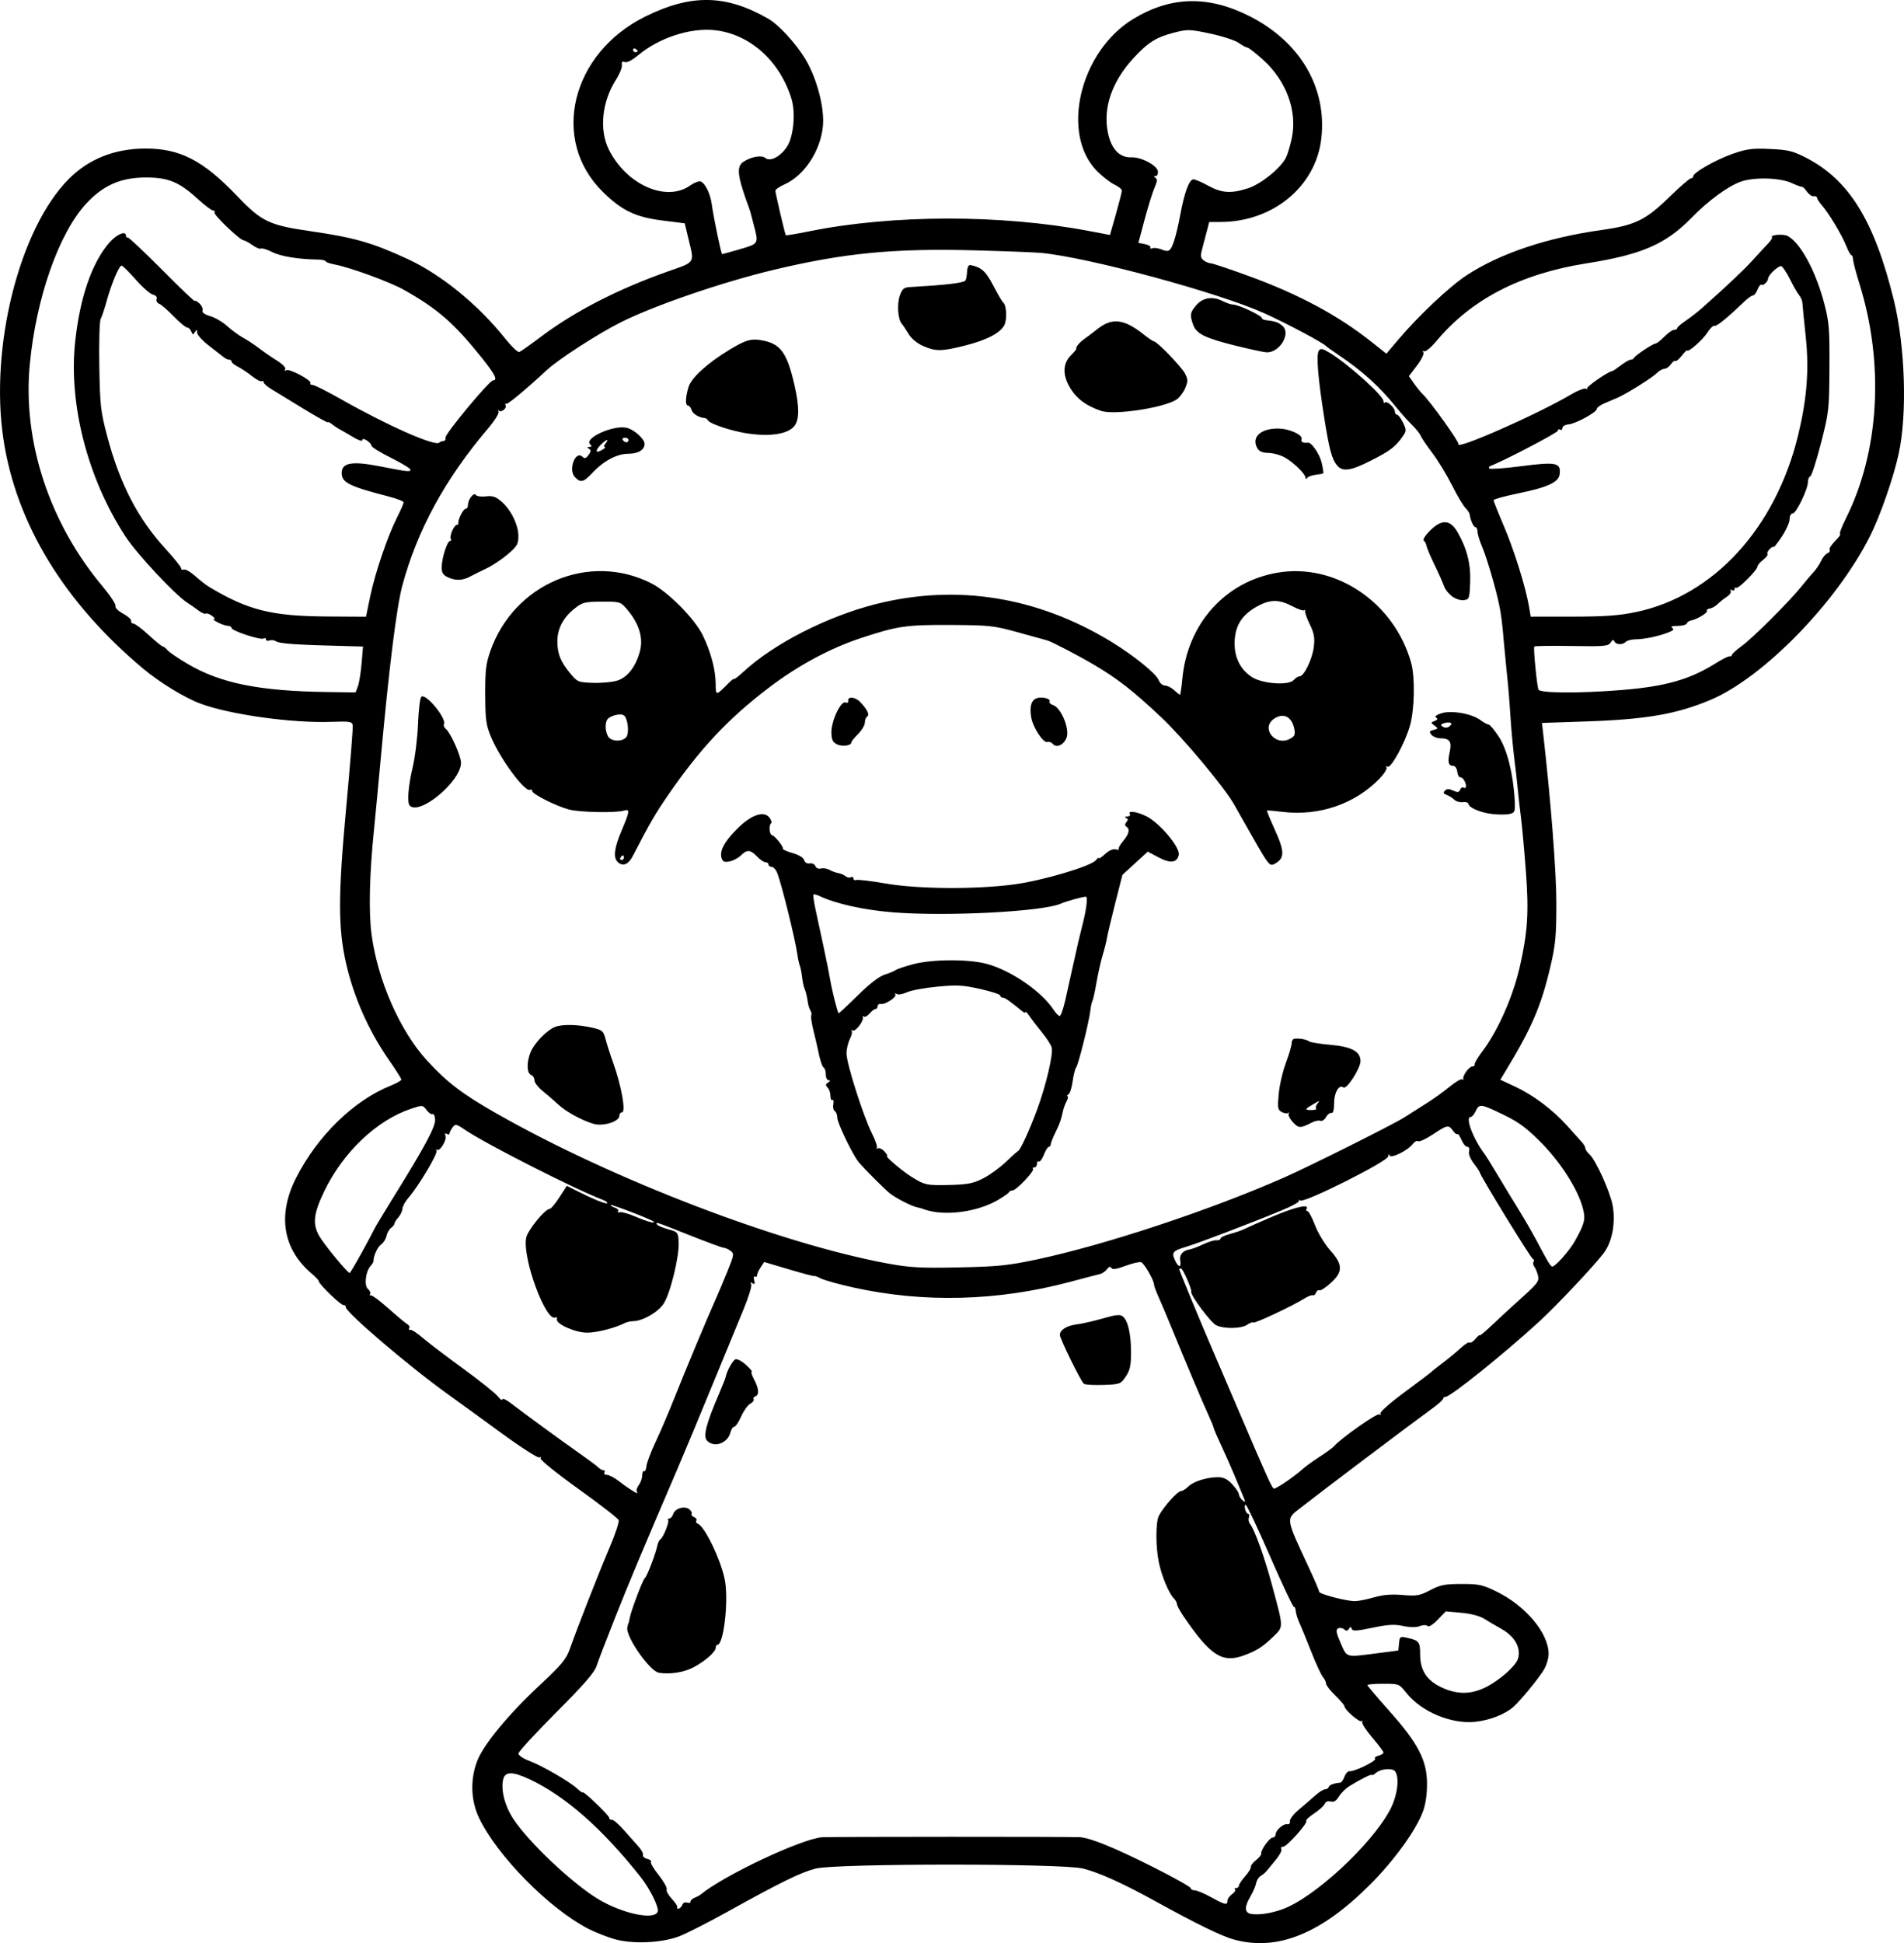 <?xml version="1.0" encoding="UTF-8" standalone="no"?>
<!-- Created with Inkscape (http://www.inkscape.org/) -->

<svg
   width="219.545mm"
   height="224.041mm"
   viewBox="0 0 219.545 224.041"
   version="1.1"
   id="svg5"
   xml:space="preserve"
   xmlns="http://www.w3.org/2000/svg"
   xmlns:svg="http://www.w3.org/2000/svg"><defs
     id="defs2" /><g
     id="layer1"
     transform="translate(33.523,-4.565)"><path
       style="fill:#000000;stroke-width:0.265"
       d="m 37.229,228.115 c -0.873,-0.264 -2.183,-0.787 -2.91,-1.162 -4.511,-2.321 -10.497,-8.391 -12.6,-12.776 -0.953,-1.988 -1.039,-4.405 -0.233,-6.539 0.716,-1.894 3.572,-5.366 7.203,-8.755 2.557,-2.387 3.076,-3.011 3.498,-4.206 0.915,-2.586 3.343,-8.784 4.562,-11.643 0.664,-1.558 1.143,-2.999 1.065,-3.203 -0.078,-0.204 -2.176,-1.829 -4.661,-3.612 -2.559,-1.835 -4.445,-3.362 -4.348,-3.519 0.098,-0.159 0.045,-0.199 -0.126,-0.093 -0.167,0.103 -2.17,-1.186 -4.563,-2.936 -2.346,-1.716 -4.999,-3.643 -5.895,-4.282 -4.484,-3.198 -12.04,-9.646 -11.882,-10.14 0.036,-0.114 -0.083,-0.21 -0.265,-0.214 -0.342,-0.007 -2.844,-2.43 -2.844,-2.754 0,-0.101 -0.351,-0.479 -0.78,-0.84 -3.355,-2.823 -4.012,-6.761 -1.842,-11.044 2.458,-4.851 6.63,-8.93 10.89,-10.646 0.691,-0.278 1.256,-0.599 1.257,-0.713 5.3e-4,-0.114 -0.64,-1.126 -1.422,-2.249 -2.342,-3.36 -4.068,-7.248 -4.957,-11.17 -0.922,-4.065 -0.918,-7.838 0.018,-17.936 0.463,-4.99 0.802,-9.276 0.754,-9.525 -0.076,-0.395 -0.391,-0.441 -2.49,-0.365 -4.499,0.164 -11.696,-0.839 -15.072,-2.102 -1.832,-0.685 -4.684,-2.427 -6.596,-4.027 -9.102,-7.621 -14.64,-16.707 -16.115,-26.44 -1.609,-10.615 1.827,-24.293 7.547,-30.036 2.297,-2.307 5.304,-3.496 8.84,-3.496 3.982,0 6.641,1.375 10.532,5.446 2.851,2.982 3.702,3.392 8.483,4.084 5.062,0.733 7.078,1.308 11.141,3.178 3.908,1.798 8.192,5.284 11.306,9.197 0.732,0.92 1.469,1.62 1.638,1.555 0.169,-0.065 1.283,-0.853 2.476,-1.752 3.893,-2.933 8.914,-5.515 14.677,-7.546 3.18,-1.121 3.034,-0.891 2.358,-3.7 l -0.443,-1.841 -2.575,-0.323 c -3.118,-0.392 -4.685,-1.147 -6.889,-3.322 -6.061,-5.981 -3.632,-15.96 4.914,-20.194 5.301,-2.627 9.325,-2.551 14.209,0.267 1.195,0.69 3.203,2.882 4.257,4.648 1.328,2.227 2.211,5.589 2.02,7.694 -0.261,2.877 -2.153,5.74 -4.469,6.762 -0.558,0.246 -1.014,0.567 -1.014,0.714 0,0.275 1.107,4.994 1.204,5.133 0.03,0.043 1.23,-0.16 2.666,-0.45 9.632,-1.946 22.13,-1.966 32.248,-0.05 l 2.464,0.467 0.685,-2.414 c 0.377,-1.328 0.685,-2.544 0.685,-2.704 0,-0.159 -0.392,-0.476 -0.871,-0.703 -0.479,-0.227 -1.373,-0.92 -1.985,-1.538 -4.253,-4.295 -1.994,-13.805 4.169,-17.549 4.309,-2.618 8.619,-2.729 13.358,-0.347 5.873,2.953 8.989,8.235 8.33,14.116 -0.621,5.538 -5.578,9.64 -11.649,9.64 h -1.277 l -0.292,1.124 c -0.16,0.618 -0.403,1.541 -0.538,2.051 -0.201,0.754 -0.164,0.987 0.2,1.257 0.246,0.182 0.607,0.331 0.802,0.331 0.196,0 2.133,0.647 4.306,1.438 5.833,2.124 10.356,4.548 14.258,7.644 l 1.691,1.342 1.331,-1.574 c 2.381,-2.816 5.967,-6.193 7.949,-7.486 3.841,-2.508 9.25,-4.32 15.515,-5.199 3.882,-0.545 5.103,-1.14 7.864,-3.833 1.196,-1.167 2.298,-2.122 2.447,-2.122 0.15,0 0.272,-0.107 0.272,-0.237 0,-0.432 2.609,-1.92 4.552,-2.595 1.637,-0.569 2.258,-0.65 4.303,-0.558 2.063,0.093 2.625,0.227 4.106,0.983 5.003,2.552 7.931,7.286 10.176,16.452 1.308,5.339 1.555,13.124 0.562,17.686 -0.609,2.798 -2.13,7.167 -3.319,9.531 -3.845,7.647 -12.306,16.32 -18.423,18.883 -3.895,1.632 -7.382,2.234 -14.314,2.47 l -5.082,0.173 0.124,1.083 c 0.904,7.903 1.538,16.049 1.536,19.736 -0.003,3.76 -0.098,4.77 -0.687,7.276 -1.073,4.568 -2.145,7.063 -5.19,12.076 l -0.585,0.963 1.734,0.811 c 2.117,0.991 4.343,2.675 6.04,4.571 0.701,0.783 1.445,1.612 1.654,1.842 0.209,0.23 0.379,0.539 0.379,0.687 0,0.147 0.221,0.467 0.49,0.711 0.708,0.641 2.368,4.309 2.65,5.856 0.368,2.021 -0.046,4.221 -1.043,5.54 -1.085,1.435 -5.459,6.072 -7.435,7.882 -4.09,3.746 -10.222,8.671 -10.796,8.671 -0.149,0 -0.27,0.096 -0.27,0.214 0,0.118 -0.506,0.58 -1.124,1.028 -2.506,1.815 -12.647,9.464 -15.238,11.494 -1.817,1.423 -1.874,1.012 0.993,7.19 0.595,1.282 1.082,2.428 1.082,2.548 0,0.259 3.122,1.075 4.115,1.075 0.384,0 1.366,-0.194 2.181,-0.431 1.053,-0.306 2.013,-0.386 3.315,-0.277 1.643,0.138 1.974,0.08 3.189,-0.558 1.16,-0.609 1.679,-0.712 3.604,-0.714 2.007,-0.003 2.44,0.09 4.021,0.863 3.392,1.657 6.025,4.803 6.029,7.202 8e-4,0.509 -0.252,1.343 -0.563,1.852 -0.641,1.052 -2.742,3.599 -3.535,4.286 -0.951,0.824 -2.666,1.495 -4.287,1.679 -2.8,0.317 -6.282,-1.13 -8.03,-3.337 -0.817,-1.032 -0.841,-1.041 -2.654,-1.041 -1.006,0 -1.83,0.069 -1.83,0.152 0,0.084 1.135,1.423 2.521,2.977 3.327,3.727 4.358,5.717 4.358,8.413 0,1.257 -0.174,2.405 -0.492,3.242 -0.824,2.169 -3.308,5.596 -6.041,8.338 -5.658,5.674 -10.664,7.721 -15.643,6.395 -1.466,-0.39 -4.243,-1.739 -9.159,-4.449 -3.764,-2.075 -6.385,-3.259 -8.32,-3.761 -2.329,-0.603 -28.538,-0.6 -30.857,0.004 -1.728,0.45 -4.014,1.571 -10.184,4.995 -2.256,1.251 -4.756,2.522 -5.556,2.823 -2.074,0.78 -5.484,0.91 -7.541,0.287 z m 5.081,-3.133 c 0.185,-0.482 -0.887,-2.648 -2.009,-4.06 -4.428,-5.573 -8.626,-9.261 -12.754,-11.206 -1.928,-0.908 -2.82,-0.918 -3.042,-0.033 -0.306,1.221 0.172,3.105 1.174,4.619 1.788,2.702 6.796,7.43 9.762,9.218 2.788,1.681 6.483,2.467 6.869,1.462 z m 72.046,-0.286 c 3.635,-1.315 10.214,-7.386 12.383,-11.426 0.847,-1.578 1.139,-3.646 0.627,-4.451 -0.276,-0.435 -1.641,-0.34 -2.229,0.156 -0.255,0.215 -0.463,0.323 -0.463,0.24 0,-0.162 -1.208,0.432 -2.557,1.259 -0.46,0.282 -1.026,0.833 -1.257,1.224 -0.299,0.506 -0.571,0.671 -0.946,0.574 -0.325,-0.085 -0.585,0.017 -0.681,0.267 -0.085,0.223 -0.634,0.721 -1.218,1.108 -0.585,0.387 -0.996,0.77 -0.915,0.851 0.227,0.228 -2.23,2.988 -2.66,2.988 -0.209,0 -0.305,0.123 -0.212,0.272 0.093,0.15 -0.202,0.715 -0.655,1.257 -0.453,0.541 -0.937,1.126 -1.075,1.3 -0.138,0.173 -0.434,0.418 -0.657,0.542 -0.223,0.125 -0.459,0.501 -0.523,0.837 -0.065,0.335 -0.36,1.021 -0.656,1.523 -0.712,1.207 -0.693,1.877 0.056,2.013 0.881,0.16 2.293,-0.047 3.638,-0.534 z m -69.215,-0.491 c 0.093,-0.242 0.332,-0.359 0.557,-0.273 0.217,0.083 0.395,0.032 0.395,-0.113 0,-0.146 0.208,-0.344 0.463,-0.441 0.255,-0.097 0.582,-0.275 0.728,-0.394 2.668,-2.19 11.525,-6.369 13.957,-6.586 0.773,-0.069 28.752,-0.074 29.772,-0.006 1.212,0.081 4.001,1.217 8.328,3.393 2.437,1.225 4.432,2.34 4.432,2.478 0,0.138 0.208,0.253 0.463,0.255 0.255,0.003 1.107,0.36 1.894,0.794 1.619,0.892 1.876,0.948 1.876,0.407 0,-0.21 0.237,-0.548 0.527,-0.751 0.29,-0.203 0.449,-0.448 0.353,-0.544 -0.096,-0.096 -0.036,-0.175 0.134,-0.175 0.17,0 0.309,-0.12 0.309,-0.267 0,-0.147 0.327,-0.638 0.728,-1.091 0.4,-0.453 0.695,-0.939 0.654,-1.078 -0.041,-0.14 0.225,-0.489 0.59,-0.776 0.365,-0.287 0.636,-0.628 0.603,-0.758 -0.097,-0.374 0.962,-1.849 1.328,-1.85 0.182,-5.3e-4 0.331,-0.161 0.331,-0.357 0,-0.484 0.907,-1.272 1.356,-1.177 0.208,0.044 0.335,-0.104 0.295,-0.346 -0.038,-0.233 0.418,-0.828 1.013,-1.323 0.595,-0.495 1.442,-1.227 1.883,-1.627 0.441,-0.4 0.957,-0.728 1.148,-0.728 0.191,0 0.389,-0.126 0.44,-0.279 0.08,-0.24 0.563,-0.417 1.347,-0.495 0.113,-0.011 0.32,-0.323 0.461,-0.694 0.141,-0.37 0.406,-0.65 0.589,-0.621 0.516,0.082 3.162,-1.213 2.937,-1.438 -0.11,-0.11 0.063,-0.268 0.384,-0.352 0.321,-0.084 0.584,-0.248 0.584,-0.365 0,-0.117 -0.588,-0.901 -1.306,-1.742 -0.718,-0.841 -1.235,-1.655 -1.148,-1.807 0.087,-0.153 0.057,-0.186 -0.066,-0.074 -0.225,0.204 -1.978,-1.312 -1.978,-1.71 0,-0.117 -0.476,-0.675 -1.058,-1.24 -0.582,-0.565 -1.058,-1.18 -1.058,-1.368 0,-0.187 -0.164,-0.529 -0.365,-0.759 -0.201,-0.23 -0.81,-1.549 -1.353,-2.931 -0.543,-1.382 -1.159,-2.885 -1.368,-3.339 -0.21,-0.454 -0.4,-1.071 -0.422,-1.371 -0.023,-0.3 -0.114,-0.5 -0.204,-0.445 -0.089,0.055 -1.329,-2.572 -2.755,-5.839 -1.426,-3.267 -2.686,-5.94 -2.8,-5.94 -0.114,0 -0.145,0.238 -0.069,0.529 0.076,0.291 0.24,0.529 0.364,0.529 0.124,0 0.156,0.18 0.072,0.4 -0.085,0.22 -0.033,0.548 0.114,0.728 0.529,0.646 1.669,3.809 2.547,7.065 1.366,5.066 1.363,4.783 0.074,6.023 -1.183,1.138 -1.878,1.575 -3.359,2.11 -2.475,0.894 -3.843,-0.006 -6.945,-4.569 -0.4,-0.589 -0.728,-1.204 -0.728,-1.368 0,-0.164 -0.166,-0.464 -0.369,-0.667 -0.559,-0.559 -1.387,-2.543 -1.717,-4.114 -0.381,-1.813 -0.378,-4.694 0.006,-5.412 0.586,-1.095 2.168,-2.844 2.573,-2.844 0.166,0 0.532,-0.23 0.814,-0.512 0.588,-0.588 2.127,-1.072 3.417,-1.074 0.651,-0.001 1.09,0.216 1.654,0.82 0.422,0.452 0.768,0.973 0.768,1.158 0,0.185 0.19,0.494 0.423,0.688 0.374,0.31 0.371,0.23 -0.028,-0.695 -0.248,-0.575 -0.694,-1.642 -0.991,-2.369 -0.297,-0.728 -0.939,-2.177 -1.427,-3.22 -0.488,-1.044 -0.887,-1.974 -0.887,-2.067 0,-0.093 -0.311,-0.847 -0.69,-1.674 -0.671,-1.463 -2.387,-5.532 -4.261,-10.103 -0.507,-1.237 -1.148,-2.748 -1.425,-3.359 -0.277,-0.61 -0.503,-1.232 -0.503,-1.381 0,-0.484 -1.126,-2.446 -1.482,-2.583 -0.19,-0.073 -1.001,0.113 -1.802,0.412 -1.031,0.386 -1.51,0.458 -1.64,0.248 -0.125,-0.203 -0.287,-0.155 -0.51,0.149 -0.18,0.245 -0.548,0.496 -0.82,0.557 -0.271,0.061 -1.803,0.461 -3.404,0.889 -8.329,2.228 -16.882,2.453 -25.003,0.657 -1.673,-0.37 -3.37,-0.842 -3.77,-1.048 -0.4,-0.207 -0.728,-0.33 -0.728,-0.273 0,0.057 -1.304,-0.285 -2.899,-0.759 l -2.899,-0.861 -0.409,0.624 c -0.225,0.343 -0.409,0.754 -0.409,0.913 0,0.159 -0.108,0.223 -0.24,0.141 -0.132,-0.082 -0.173,0.109 -0.091,0.423 0.111,0.425 0.061,0.516 -0.198,0.356 -0.235,-0.145 -0.284,-0.112 -0.15,0.104 0.108,0.175 -0.286,1.473 -0.875,2.885 -0.59,1.412 -2.193,5.305 -3.562,8.652 -1.37,3.347 -3.205,7.752 -4.078,9.79 -4.205,9.808 -5.56,13.041 -7.209,17.198 -0.981,2.474 -1.93,4.951 -2.108,5.505 -0.238,0.741 -1.468,2.153 -4.664,5.357 -2.387,2.393 -4.34,4.519 -4.34,4.726 0,0.207 0.566,0.588 1.257,0.847 1.49,0.559 4.625,2.375 5.519,3.198 0.348,0.32 0.633,0.517 0.633,0.436 0,-0.278 3.043,2.635 3.055,2.924 0.007,0.159 0.144,0.264 0.305,0.232 0.161,-0.032 0.788,0.504 1.392,1.191 0.605,0.686 1.37,1.547 1.7,1.913 0.33,0.366 0.557,0.797 0.503,0.959 -0.054,0.162 0.17,0.364 0.497,0.449 0.327,0.086 0.514,0.236 0.415,0.335 -0.099,0.099 0.298,0.78 0.882,1.513 0.584,0.733 1.005,1.481 0.935,1.662 -0.069,0.181 0.191,0.665 0.579,1.077 0.388,0.412 0.678,0.838 0.645,0.947 -0.119,0.397 0.418,0.186 0.576,-0.226 z m -2.683,-26.769 c -1.05,-0.168 -3.843,-4.165 -3.648,-5.218 0.054,-0.291 0.117,-0.529 0.141,-0.529 0.023,0 0.081,-0.238 0.128,-0.529 0.128,-0.793 1.518,-4.478 1.748,-4.634 0.231,-0.157 1.265,-2.841 1.435,-3.726 0.063,-0.328 0.223,-0.665 0.356,-0.749 0.344,-0.216 1.079,-2.063 0.895,-2.247 -0.085,-0.085 -0.023,-0.154 0.137,-0.154 0.16,0 0.366,-0.238 0.459,-0.529 0.207,-0.651 1.322,-0.97 1.853,-0.529 0.215,0.178 0.333,0.417 0.263,0.531 -0.07,0.114 0.058,0.278 0.284,0.365 0.227,0.087 0.344,0.268 0.261,0.402 -0.083,0.134 -0.016,0.289 0.148,0.343 0.842,0.281 2.86,4.57 3.182,6.76 0.369,2.515 -0.21,7.208 -0.889,7.208 -0.114,0 -0.207,0.159 -0.207,0.353 0,0.479 -1.307,1.61 -2.657,2.298 -1.067,0.544 -2.648,0.781 -3.889,0.582 z m 5.562,-26.745 c -0.5,-0.5 -0.128,-1.97 1.383,-5.461 0.383,-0.886 0.732,-1.783 0.772,-1.984 0.124,-0.633 0.802,-1.842 1.097,-1.955 0.202,-0.078 0.754,0.212 1.225,0.642 0.472,0.431 0.769,0.783 0.66,0.783 -0.109,0 0.005,0.387 0.254,0.86 0.57,1.085 0.636,1.796 0.182,1.971 -0.194,0.074 -0.291,0.236 -0.215,0.359 0.076,0.123 -0.098,0.35 -0.388,0.505 -0.289,0.155 -0.762,0.816 -1.051,1.468 -0.289,0.653 -0.649,1.187 -0.8,1.187 -0.151,0 -0.348,0.293 -0.438,0.651 -0.313,1.247 -1.851,1.806 -2.682,0.974 z m 43.436,-6.579 c -0.334,-0.246 -2.765,-5.195 -2.765,-5.627 0,-0.58 0.774,-1.072 1.905,-1.214 0.626,-0.078 1.998,-0.39 3.05,-0.692 1.546,-0.445 1.989,-0.487 2.311,-0.22 0.588,0.488 0.933,2.015 0.935,4.136 10e-4,1.521 -0.114,2.05 -0.604,2.778 -0.588,0.873 -0.662,0.901 -2.58,0.972 -1.086,0.04 -2.099,-0.02 -2.252,-0.132 z m 46.396,34.961 c 0.756,-0.377 1.911,-1.206 2.565,-1.842 0.951,-0.924 1.19,-1.338 1.19,-2.057 0,-1.084 -0.752,-2.113 -2.076,-2.841 -0.532,-0.293 -1.367,-0.784 -1.857,-1.093 -0.564,-0.356 -1.547,-0.621 -2.688,-0.725 l -1.799,-0.165 -0.932,0.966 c -0.557,0.578 -1.028,0.869 -1.171,0.726 -0.143,-0.143 -0.506,-0.139 -0.901,0.012 -0.425,0.162 -1.113,0.155 -1.924,-0.018 -0.997,-0.213 -1.741,-0.169 -3.532,0.207 -1.828,0.384 -2.291,0.409 -2.384,0.13 -0.094,-0.283 -0.154,-0.284 -0.328,-0.002 -0.16,0.258 -0.302,0.269 -0.572,0.045 -0.198,-0.164 -0.511,-0.205 -0.697,-0.09 -0.261,0.161 -0.188,0.544 0.325,1.705 0.75,1.696 0.501,1.63 4.263,1.143 l 2.381,-0.308 0.081,-0.829 c 0.077,-0.793 0.119,-0.82 0.961,-0.63 1.349,0.304 1.472,0.463 1.472,1.906 0,1.845 0.76,3.01 2.488,3.814 1.797,0.837 3.381,0.821 5.133,-0.052 z M 39.899,176.514 c -0.077,-0.124 0.032,-0.452 0.241,-0.728 0.209,-0.276 0.384,-0.777 0.388,-1.113 0.005,-0.336 0.102,-0.553 0.217,-0.482 0.115,0.071 0.234,-0.182 0.266,-0.563 0.032,-0.38 0.511,-1.652 1.065,-2.825 0.554,-1.174 1.527,-3.443 2.161,-5.044 1.204,-3.039 3.926,-9.554 4.753,-11.377 0.264,-0.582 0.864,-2.003 1.333,-3.158 0.809,-1.992 0.828,-2.118 0.377,-2.447 -0.262,-0.191 -0.611,-0.348 -0.776,-0.348 -0.165,0 -1.944,-0.655 -3.952,-1.455 -3.916,-1.56 -3.952,-1.572 -3.739,-1.227 0.078,0.126 0.658,0.373 1.29,0.55 1.116,0.312 1.151,0.355 1.209,1.476 0.085,1.633 -0.95,5.891 -1.722,7.087 -0.648,1.005 -2.45,2.035 -3.558,2.035 -0.281,0 -0.718,0.105 -0.97,0.233 -1.112,0.563 -3.202,1.093 -4.306,1.092 -1.356,-0.002 -3.604,-0.997 -3.489,-1.545 0.04,-0.191 -0.021,-0.29 -0.135,-0.219 -1.089,0.673 -3.854,-6.769 -3.405,-9.163 0.166,-0.886 2.186,-3.361 2.743,-3.361 0.131,0 0.623,-0.594 1.093,-1.32 l 0.855,-1.32 0.975,0.493 c 2.034,1.029 3.546,1.648 3.684,1.51 0.079,-0.079 -0.177,-0.265 -0.568,-0.414 -3.115,-1.184 -13.371,-6.391 -15.746,-7.994 -1.112,-0.751 -1.201,-0.769 -1.526,-0.324 -0.19,0.26 -0.346,0.576 -0.346,0.703 0,0.126 -0.139,0.144 -0.31,0.038 -0.202,-0.125 -0.256,-0.052 -0.155,0.211 0.187,0.487 -0.675,1.888 -0.987,1.605 -0.122,-0.11 -0.141,-0.062 -0.044,0.108 0.181,0.317 -2.094,4.133 -3.25,5.451 -0.355,0.404 -0.662,0.969 -0.683,1.254 -0.021,0.285 -0.237,0.738 -0.48,1.006 -0.243,0.268 -0.441,0.584 -0.441,0.702 0,0.118 -0.18,0.347 -0.4,0.508 -0.22,0.162 -0.454,0.578 -0.521,0.924 -0.067,0.347 -0.349,0.791 -0.628,0.986 -0.414,0.29 -0.886,1.346 -0.873,1.955 0.002,0.073 -0.152,0.311 -0.342,0.529 -0.574,0.661 -0.747,2.257 -0.287,2.639 0.219,0.182 0.332,0.44 0.25,0.572 -0.082,0.133 -0.039,0.208 0.096,0.168 0.135,-0.04 1.046,0.642 2.025,1.515 0.979,0.873 1.952,1.684 2.162,1.802 0.21,0.118 0.311,0.329 0.224,0.47 -0.087,0.14 -0.033,0.222 0.12,0.182 0.153,-0.04 0.787,0.368 1.409,0.907 0.622,0.539 2.708,2.127 4.636,3.529 1.928,1.402 3.743,2.853 4.035,3.223 0.291,0.37 0.53,0.533 0.53,0.361 0,-0.172 0.446,0.03 0.992,0.448 1.597,1.226 5.867,4.343 7.871,5.748 1.019,0.714 2.009,1.452 2.202,1.64 0.192,0.188 0.467,0.342 0.611,0.342 0.144,0 0.188,0.119 0.098,0.265 -0.09,0.146 0.041,0.265 0.29,0.265 0.25,0 0.874,0.327 1.388,0.728 0.859,0.669 1.91,1.357 2.108,1.38 0.045,0.005 0.019,-0.092 -0.058,-0.216 z m 74.938,-1.152 c 0.681,-0.467 1.476,-1.077 1.767,-1.355 0.291,-0.279 1.184,-0.93 1.984,-1.447 0.8,-0.517 1.574,-1.083 1.72,-1.257 0.719,-0.859 4.936,-3.829 5.203,-3.664 0.176,0.109 0.231,0.071 0.131,-0.091 -0.097,-0.156 1.134,-1.243 2.803,-2.476 1.636,-1.209 3.035,-2.266 3.108,-2.349 0.073,-0.084 0.668,-0.557 1.323,-1.051 0.655,-0.495 1.576,-1.257 2.047,-1.695 0.471,-0.438 0.932,-0.72 1.025,-0.627 0.093,0.093 0.388,-0.094 0.657,-0.415 0.268,-0.321 0.491,-0.508 0.496,-0.414 0.005,0.093 0.651,-0.442 1.436,-1.191 0.785,-0.748 2.332,-2.174 3.439,-3.168 1.786,-1.605 1.993,-1.887 1.844,-2.514 -0.093,-0.388 -0.281,-0.849 -0.419,-1.025 -0.138,-0.176 -0.18,-0.433 -0.094,-0.573 0.086,-0.139 0.045,-0.294 -0.092,-0.342 -0.235,-0.084 -6.104,-9.654 -6.104,-9.953 0,-0.077 -0.31,-0.546 -0.688,-1.042 -0.412,-0.541 -0.634,-1.107 -0.554,-1.414 0.081,-0.31 -8e-5,-0.512 -0.206,-0.512 -0.187,0 -0.49,-0.361 -0.672,-0.802 -0.183,-0.441 -0.395,-0.74 -0.471,-0.663 -0.076,0.076 -0.305,-0.098 -0.509,-0.388 -0.496,-0.707 -0.648,-0.679 -2.311,0.425 -0.789,0.524 -1.553,0.879 -1.698,0.789 -0.145,-0.09 -0.42,0.048 -0.612,0.305 -0.565,0.758 -2.526,1.729 -2.686,1.331 -0.085,-0.212 -0.142,-0.171 -0.156,0.11 -0.026,0.562 -9.624,5.383 -10.133,5.09 -0.187,-0.108 -0.253,-0.1 -0.146,0.018 0.106,0.117 -0.787,0.618 -1.984,1.112 -3.691,1.524 -9.633,3.79 -11.021,4.202 -1.561,0.463 -1.715,0.647 -1.304,1.549 0.39,0.855 0.757,0.887 0.605,0.052 -0.123,-0.679 0.285,-1.161 1.096,-1.297 0.28,-0.047 0.976,-0.311 1.548,-0.587 0.572,-0.276 1.256,-0.486 1.521,-0.466 0.265,0.02 0.482,-0.071 0.482,-0.201 0,-0.131 0.506,-0.373 1.124,-0.537 0.618,-0.165 1.339,-0.413 1.602,-0.551 0.263,-0.138 1.72,-0.782 3.239,-1.43 2.604,-1.112 4.325,-1.51 3.957,-0.915 -0.09,0.146 -0.047,0.265 0.095,0.265 0.142,0 0.536,0.73 0.876,1.623 0.342,0.9 1.118,2.184 1.741,2.883 1.494,1.675 1.506,2.495 0.055,3.806 -0.588,0.531 -1.171,0.903 -1.295,0.826 -0.124,-0.077 -0.297,0.046 -0.384,0.272 -0.087,0.227 -0.248,0.361 -0.358,0.298 -0.11,-0.063 -0.557,0.11 -0.994,0.384 -1.359,0.852 -5.739,2.909 -5.884,2.764 -0.076,-0.076 -0.387,0.036 -0.692,0.249 -0.672,0.471 -2.71,0.501 -3.592,0.053 -0.627,-0.319 -2.977,-3.471 -2.865,-3.844 0.089,-0.296 -0.968,-2.698 -1.188,-2.7 -0.109,-5.3e-4 -0.198,0.041 -0.198,0.092 0,0.141 2.426,6.006 3.901,9.432 0.721,1.673 2.048,4.769 2.95,6.879 3.364,7.871 3.87,8.984 4.082,8.99 0.119,0.003 0.774,-0.376 1.455,-0.843 z M 8.17,149.025 c 0.703,-1.273 1.354,-2.494 1.447,-2.712 0.093,-0.218 1.094,-1.885 2.224,-3.704 3.625,-5.833 4.865,-8.149 4.806,-8.973 -0.03,-0.421 -0.161,-0.7 -0.29,-0.621 -0.129,0.08 -0.439,-0.126 -0.688,-0.457 -0.449,-0.596 -0.466,-0.597 -1.782,-0.16 -3.963,1.316 -7.843,5.002 -10.021,9.519 -1.233,2.557 -1.371,3.751 -0.592,5.134 0.545,0.969 3.272,4.288 3.523,4.288 0.052,0 0.67,-1.042 1.373,-2.315 z m 77.802,0.766 c 7.863,-1.666 19.942,-5.662 28.515,-9.434 2.921,-1.285 12.686,-6.167 13.891,-6.944 0.655,-0.422 1.825,-1.164 2.6,-1.647 0.775,-0.484 1.957,-1.331 2.626,-1.884 0.669,-0.553 1.317,-0.942 1.441,-0.866 0.124,0.077 0.197,0.041 0.163,-0.079 -0.102,-0.353 0.677,-1.409 1.039,-1.409 0.183,0 0.303,-0.107 0.267,-0.238 -0.036,-0.131 0.369,-0.816 0.902,-1.521 1.79,-2.373 3.514,-6.274 4.307,-9.75 0.902,-3.949 1.052,-6.271 0.706,-10.898 -0.183,-2.446 -0.441,-5.281 -0.573,-6.3 -0.132,-1.019 -0.3,-2.507 -0.373,-3.307 -0.073,-0.8 -0.248,-2.348 -0.388,-3.44 -0.14,-1.091 -0.331,-3.115 -0.424,-4.498 -0.198,-2.93 -0.243,-3.471 -0.498,-5.953 -0.105,-1.019 -0.236,-2.388 -0.292,-3.043 -0.271,-3.182 -0.426,-4.095 -1.155,-6.772 -0.432,-1.587 -1.031,-3.461 -1.333,-4.164 -0.302,-0.703 -0.548,-1.507 -0.548,-1.786 0,-0.279 -0.105,-0.507 -0.234,-0.507 -0.219,0 -0.596,-0.833 -0.668,-1.478 -0.018,-0.158 -0.245,-0.5 -0.504,-0.76 -0.26,-0.26 -0.958,-1.44 -1.551,-2.623 -0.594,-1.183 -1.608,-2.848 -2.255,-3.7 -0.647,-0.852 -1.25,-1.745 -1.342,-1.984 -0.091,-0.239 -0.533,-0.792 -0.98,-1.229 -0.448,-0.437 -1.228,-1.305 -1.733,-1.931 -2.036,-2.519 -3.946,-4.259 -6.74,-6.14 -0.728,-0.49 -1.382,-0.958 -1.455,-1.04 -0.336,-0.38 -4.515,-2.602 -7.084,-3.766 -5.291,-2.398 -20.376,-6.478 -25.79,-6.977 -0.764,-0.07 -4.187,-0.202 -7.606,-0.293 -9.412,-0.25 -15.149,0.31 -23.336,2.276 -5.898,1.417 -13.702,4.101 -17.542,6.034 -2.63,1.324 -7.15,4.245 -8.487,5.485 -2.373,2.201 -4.474,3.954 -4.669,3.896 -0.135,-0.04 -0.178,0.036 -0.096,0.168 0.197,0.319 -0.493,0.882 -0.772,0.63 -0.119,-0.108 -0.137,-0.058 -0.04,0.112 0.098,0.171 -0.456,1.052 -1.248,1.984 -4.918,5.79 -8.129,11.685 -9.846,18.075 -0.657,2.446 -1.521,9.364 -2.484,19.899 -0.295,3.229 -0.651,6.979 -0.79,8.334 -0.507,4.935 -0.613,9.296 -0.287,11.856 0.678,5.327 3.279,11.265 6.437,14.693 2.299,2.495 4.019,3.809 7.862,6.004 13.4,7.655 32.885,15.125 45.376,17.396 2.448,0.445 3.729,0.512 8.07,0.421 4.467,-0.093 5.664,-0.215 8.923,-0.905 z m -11.834,-5.511 c -0.364,-0.06 -0.84,-0.181 -1.058,-0.268 -0.218,-0.087 -0.61,-0.201 -0.87,-0.252 -0.628,-0.123 -2.442,-1.056 -3.155,-1.623 -0.587,-0.467 -2.991,-2.885 -3.585,-3.605 -0.672,-0.816 -2.444,-4.499 -2.444,-5.081 0,-0.33 -0.13,-0.68 -0.289,-0.778 -0.159,-0.098 -0.236,-0.459 -0.171,-0.801 0.065,-0.342 0.017,-0.559 -0.107,-0.483 -0.124,0.077 -0.226,-0.141 -0.226,-0.484 0,-0.343 -0.148,-0.772 -0.329,-0.953 -0.262,-0.262 -0.248,-0.379 0.066,-0.578 0.263,-0.167 0.285,-0.251 0.064,-0.254 -0.182,-0.002 -0.331,-0.295 -0.331,-0.65 0,-0.355 -0.104,-0.71 -0.23,-0.788 -0.202,-0.125 -0.479,-0.997 -0.721,-2.27 -0.042,-0.218 -0.252,-1.108 -0.467,-1.977 -0.216,-0.869 -0.335,-1.673 -0.265,-1.786 0.07,-0.113 0.034,-0.354 -0.08,-0.536 -0.114,-0.182 -0.244,-0.569 -0.29,-0.86 -0.141,-0.889 -0.241,-1.305 -0.415,-1.72 -0.091,-0.218 -0.214,-0.814 -0.273,-1.323 -0.059,-0.509 -0.178,-1.105 -0.265,-1.323 -0.087,-0.218 -0.215,-0.814 -0.285,-1.323 -0.231,-1.678 -1.816,-8.086 -2.306,-9.327 -0.158,-0.4 -0.452,-0.728 -0.652,-0.728 -0.201,0 -0.365,-0.119 -0.365,-0.265 0,-0.146 -0.158,-0.265 -0.351,-0.265 -0.193,0 -0.63,-0.298 -0.972,-0.661 -0.753,-0.802 -1.156,-0.829 -1.86,-0.124 -0.296,0.296 -0.879,0.606 -1.296,0.689 -0.6,0.12 -0.793,0.043 -0.925,-0.37 -0.264,-0.832 0.28,-1.863 1.779,-3.374 1.627,-1.64 3.116,-2.151 3.749,-1.286 0.198,0.271 0.278,0.554 0.176,0.627 -0.282,0.204 -0.203,1.318 0.098,1.373 0.321,0.059 1.345,1.327 1.267,1.569 -0.031,0.095 0.472,0.32 1.117,0.5 0.702,0.197 1.234,0.521 1.325,0.808 0.093,0.293 0.345,0.442 0.648,0.384 0.273,-0.052 0.566,0.088 0.652,0.312 0.092,0.24 0.357,0.355 0.645,0.28 0.269,-0.07 0.714,8e-4 0.989,0.158 0.275,0.157 0.729,0.323 1.009,0.368 0.28,0.045 0.661,0.209 0.848,0.364 0.187,0.155 0.464,0.205 0.616,0.111 0.152,-0.094 0.276,-0.032 0.276,0.138 0,0.17 0.149,0.252 0.331,0.183 0.182,-0.069 1.7,0.111 3.373,0.401 3.759,0.65 10.361,0.698 14.817,0.108 3.292,-0.436 8.908,-2.101 9.45,-2.801 0.177,-0.229 0.326,-0.332 0.331,-0.23 0.005,0.102 0.331,-0.113 0.726,-0.479 0.436,-0.404 0.913,-0.614 1.217,-0.534 0.275,0.072 0.431,0.063 0.348,-0.021 -0.083,-0.083 0.143,-0.501 0.503,-0.928 0.699,-0.83 0.826,-1.393 0.377,-1.671 -0.192,-0.119 -0.189,-0.278 0.011,-0.519 0.212,-0.255 0.198,-0.384 -0.053,-0.485 -0.211,-0.085 -0.159,-0.145 0.137,-0.158 0.263,-0.011 0.405,-0.14 0.315,-0.285 -0.267,-0.432 0.75,-0.302 1.869,0.239 1.527,0.738 3.938,3.593 3.767,4.46 -0.181,0.916 -0.959,1.021 -2.297,0.31 l -1.279,-0.679 -1.461,1.34 -1.461,1.34 -0.841,3.307 c -0.462,1.819 -0.885,3.605 -0.94,3.969 -0.054,0.364 -0.278,1.257 -0.498,1.984 -0.219,0.728 -0.541,2.156 -0.714,3.175 -0.174,1.019 -0.382,1.966 -0.462,2.105 -0.081,0.139 -0.186,0.615 -0.234,1.058 -0.137,1.263 -1.389,6.291 -1.645,6.607 -0.127,0.156 -0.31,0.877 -0.406,1.601 -0.097,0.724 -0.317,1.407 -0.491,1.517 -0.173,0.11 -0.222,0.202 -0.107,0.204 0.114,0.002 0.076,0.25 -0.085,0.55 -0.161,0.3 -0.344,0.777 -0.406,1.058 -0.268,1.206 -0.369,1.495 -0.889,2.55 -0.301,0.611 -0.548,1.237 -0.548,1.389 0,0.153 -0.097,0.277 -0.215,0.277 -0.118,0 -0.377,0.411 -0.574,0.914 -0.197,0.503 -0.458,0.853 -0.579,0.778 -0.121,-0.075 -0.22,0.05 -0.22,0.277 0,0.227 -0.139,0.412 -0.309,0.412 -0.17,0 -0.236,0.073 -0.146,0.163 0.217,0.217 -1.922,2.483 -2.344,2.483 -0.182,0 -0.371,0.094 -0.42,0.208 -0.049,0.115 -0.643,0.53 -1.322,0.924 -2.008,1.164 -5.05,1.715 -7.365,1.333 z m 5.724,-3.86 c 0.747,-0.384 1.915,-1.232 2.595,-1.884 0.68,-0.652 1.319,-1.222 1.419,-1.268 0.266,-0.121 1.318,-2.415 2.189,-4.775 1.032,-2.794 1.892,-6.468 1.678,-7.167 -0.097,-0.317 -0.608,-1.103 -1.136,-1.747 -0.528,-0.644 -1.167,-1.477 -1.421,-1.852 -0.254,-0.375 -0.462,-0.588 -0.463,-0.473 -0.001,0.115 -0.151,0.087 -0.332,-0.062 -1.485,-1.217 -2.035,-1.602 -2.287,-1.602 -0.161,0 -0.293,-0.108 -0.293,-0.241 0,-0.132 -1.042,-0.474 -2.315,-0.758 -1.995,-0.446 -2.681,-0.482 -4.961,-0.264 -1.455,0.139 -3.027,0.431 -3.492,0.65 -0.466,0.218 -0.99,0.308 -1.165,0.2 -0.181,-0.112 -0.25,-0.086 -0.16,0.06 0.186,0.3 -1.211,1.192 -1.702,1.087 -0.184,-0.039 -0.34,0.077 -0.347,0.259 -0.007,0.182 -0.11,0.323 -0.231,0.313 -0.12,-0.01 -0.43,0.226 -0.688,0.524 -0.258,0.298 -0.557,0.455 -0.663,0.348 -0.106,-0.106 -0.157,-0.075 -0.113,0.071 0.133,0.436 -0.864,1.729 -1.19,1.543 -0.166,-0.095 -0.217,-0.079 -0.114,0.036 0.103,0.115 0.014,0.544 -0.198,0.955 -0.212,0.411 -0.386,1.159 -0.386,1.664 0,1.15 1.931,7.212 2.93,9.198 0.412,0.819 0.665,1.582 0.563,1.696 -0.102,0.114 -0.053,0.131 0.109,0.038 0.162,-0.093 0.508,0.067 0.769,0.354 0.26,0.288 0.395,0.523 0.299,0.523 -0.297,0 1.755,1.741 2.885,2.446 1.461,0.913 1.753,0.971 4.484,0.894 1.971,-0.056 2.615,-0.188 3.74,-0.767 z m 9.444,-20.498 c 0.225,-0.982 0.667,-2.977 0.983,-4.432 0.316,-1.455 0.732,-3.241 0.925,-3.969 0.511,-1.931 0.73,-3.572 0.475,-3.57 -0.373,0.002 -2.306,0.538 -2.868,0.794 -2.042,0.931 -13.26,1.511 -19.447,1.005 -3.324,-0.272 -6.539,-0.988 -8.4,-1.872 -0.327,-0.155 -0.642,-0.233 -0.7,-0.172 -0.058,0.061 0.049,0.825 0.236,1.698 0.187,0.873 0.598,2.778 0.913,4.233 0.315,1.455 0.677,3.26 0.804,4.011 0.2,1.179 0.788,3.506 0.944,3.739 0.029,0.043 1.008,-0.867 2.177,-2.022 1.382,-1.365 2.481,-2.214 3.141,-2.427 0.559,-0.18 1.135,-0.42 1.281,-0.534 0.146,-0.114 1.038,-0.414 1.984,-0.667 2.202,-0.59 6.444,-0.606 8.534,-0.033 2.809,0.771 6.292,3.171 7.683,5.295 0.255,0.389 0.567,0.708 0.694,0.708 0.126,0 0.414,-0.804 0.639,-1.786 z m 26.255,14.032 c -0.357,-0.385 -0.577,-0.828 -0.489,-0.983 0.088,-0.155 0.066,-0.197 -0.049,-0.093 -0.115,0.104 -0.448,0.062 -0.739,-0.094 -0.479,-0.256 -0.513,-0.458 -0.36,-2.106 0.093,-1.002 0.466,-2.611 0.829,-3.575 0.363,-0.964 0.66,-1.977 0.66,-2.25 0,-0.274 0.149,-0.511 0.331,-0.528 0.619,-0.057 1.388,0.082 1.654,0.297 0.146,0.118 1.251,0.301 2.456,0.406 2.465,0.214 3.497,0.768 3.497,1.876 0,0.854 -1.601,3.319 -1.972,3.038 -0.501,-0.38 -1.071,0.59 -1.071,1.822 0,0.795 -0.107,1.169 -0.323,1.127 -0.178,-0.035 -0.455,0.183 -0.616,0.484 -0.161,0.301 -0.447,0.488 -0.636,0.415 -0.189,-0.072 -0.626,0.014 -0.972,0.192 -1.34,0.691 -1.536,0.689 -2.199,-0.026 z m 2.676,-1.572 c -0.096,-0.096 -0.026,-0.353 0.154,-0.572 0.284,-0.344 0.256,-0.357 -0.201,-0.099 -1.281,0.724 -1.355,0.838 -0.551,0.842 0.424,0.002 0.693,-0.074 0.598,-0.17 z m -83.327,1.758 c -1.355,-0.403 -3.157,-1.389 -4.049,-2.217 -0.488,-0.452 -1.308,-1.162 -1.823,-1.576 -0.515,-0.415 -0.937,-0.967 -0.937,-1.228 0,-0.261 -0.179,-0.543 -0.397,-0.627 -0.499,-0.191 -0.517,-1.485 -0.038,-2.633 0.434,-1.04 1.856,-2.508 2.793,-2.884 0.836,-0.336 2.639,-0.3 4.319,0.085 1.17,0.268 1.273,0.36 1.546,1.386 0.161,0.604 0.529,1.754 0.819,2.554 0.987,2.731 1.542,5.821 1.046,5.821 -0.164,0 -0.299,0.182 -0.299,0.403 0,0.66 -1.888,1.241 -2.98,0.916 z m 76.113,-32.863 c -1.006,-1.763 -2.007,-3.529 -2.225,-3.925 -1.055,-1.91 -5.841,-7.646 -8.377,-10.041 -3.264,-3.082 -5.082,-4.501 -7.849,-6.129 -1.822,-1.072 -4.848,-2.645 -5.337,-2.776 -0.146,-0.039 -1.634,-0.45 -3.307,-0.913 -2.872,-0.796 -3.31,-0.844 -7.805,-0.87 -5.119,-0.03 -6.142,0.117 -10.281,1.479 -3.644,1.198 -7.367,3.201 -10.753,5.785 -4.637,3.538 -7.836,6.94 -11.471,12.199 -1.571,2.273 -2.186,3.33 -4.168,7.167 -0.524,1.015 -1.18,1.265 -1.77,0.675 -0.515,-0.515 -0.369,-1.623 0.476,-3.609 0.935,-2.198 0.974,-2.516 0.28,-2.296 -0.911,0.289 -5.139,0.207 -6.359,-0.124 -1.528,-0.414 -4.24,-1.783 -4.24,-2.14 0,-0.152 -0.106,-0.211 -0.236,-0.131 -0.556,0.344 -3.416,-3.507 -4.473,-6.022 -0.61,-1.453 -0.687,-1.997 -0.701,-4.94 -0.013,-2.786 0.08,-3.578 0.587,-5.027 2.73,-7.796 11.43,-11.453 18.58,-7.811 1.928,0.983 4.999,4.09 5.923,5.993 0.926,1.909 1.478,3.993 1.482,5.598 0.003,1.386 0.034,1.385 1.471,-0.074 0.357,-0.362 0.649,-0.584 0.649,-0.494 0,0.091 0.506,-0.3 1.124,-0.87 3.511,-3.23 9.661,-6.363 15.26,-7.773 9.299,-2.341 18.602,-0.845 27.14,4.367 2.565,1.565 5.157,3.667 5.439,4.41 0.13,0.342 0.455,0.621 0.722,0.621 0.267,0 0.741,0.238 1.054,0.529 0.312,0.291 0.615,0.529 0.673,0.529 0.058,0 0.181,-0.811 0.273,-1.803 0.593,-6.382 4.931,-11.231 10.976,-12.267 6.678,-1.145 13.448,3.412 15.407,10.373 0.471,1.672 0.4,5.418 -0.138,7.291 -0.571,1.989 -2.193,4.945 -2.581,4.705 -0.163,-0.1 -0.215,-0.058 -0.119,0.097 0.094,0.152 -0.276,0.736 -0.822,1.298 -2.839,2.923 -6.96,4.326 -11.195,3.81 -0.934,-0.114 -1.729,-0.181 -1.768,-0.149 -0.038,0.031 0.349,0.975 0.86,2.097 1.219,2.674 1.215,3.424 -0.02,4.074 -0.513,0.27 -0.685,0.06 -2.381,-2.915 z m -72.604,2.174 c 0,-0.146 -0.052,-0.265 -0.117,-0.265 -0.064,0 -0.19,0.119 -0.28,0.265 -0.09,0.146 -0.037,0.265 0.117,0.265 0.154,0 0.28,-0.119 0.28,-0.265 z M 115.739,88.699 c -0.269,-1.504 -1.266,-2.023 -2.383,-1.241 -1.507,1.056 0.134,3.154 1.811,2.317 0.568,-0.283 0.677,-0.488 0.572,-1.077 z m -77.053,0.859 c 0.384,-0.463 0.183,-2.233 -0.286,-2.524 -0.349,-0.215 -1.281,-0.032 -1.766,0.348 -0.402,0.314 -0.43,1.365 -0.057,2.063 0.332,0.621 1.63,0.69 2.109,0.113 z m -1.065,-6.51 c 1.186,-0.355 2.164,-1.602 2.638,-3.364 0.43,-1.597 -0.099,-3.278 -1.557,-4.953 -0.677,-0.778 -0.779,-0.806 -2.849,-0.794 -1.989,0.012 -2.221,0.072 -3.164,0.826 -1.273,1.017 -1.942,2.303 -1.943,3.734 -5.3e-4,1.431 0.353,2.328 1.442,3.657 0.856,1.045 0.937,1.08 2.635,1.142 0.964,0.036 2.222,-0.076 2.797,-0.248 z m 78.046,-0.09 c 0.187,-0.225 0.482,-0.41 0.656,-0.41 0.516,0 1.482,-1.997 1.649,-3.408 0.125,-1.053 0.032,-1.563 -0.469,-2.59 -0.344,-0.703 -0.587,-1.398 -0.541,-1.543 0.046,-0.146 0.003,-0.184 -0.095,-0.086 -0.098,0.098 -0.721,-0.11 -1.384,-0.463 -1.479,-0.786 -2.514,-0.795 -3.94,-0.034 -1.748,0.933 -2.563,2.108 -2.691,3.879 -0.137,1.89 0.577,3.437 2.002,4.339 1.238,0.784 4.262,0.982 4.814,0.316 z m 22.897,15.463 c -1.382,-0.158 -2.731,-0.735 -2.776,-1.188 -0.015,-0.146 -0.303,-0.228 -0.642,-0.184 -0.339,0.044 -0.78,-0.081 -0.98,-0.279 -0.2,-0.198 -0.592,-0.447 -0.871,-0.552 -0.38,-0.144 -0.431,-0.268 -0.206,-0.494 0.223,-0.223 0.47,-0.225 0.948,-0.007 0.521,0.238 0.676,0.218 0.799,-0.103 0.084,-0.219 0.273,-0.324 0.419,-0.233 0.147,0.091 0.265,0.009 0.262,-0.182 -0.006,-0.473 -0.4,-1.06 -0.687,-1.022 -0.129,0.017 -0.273,-0.271 -0.319,-0.639 -0.046,-0.368 -0.247,-0.67 -0.447,-0.67 -0.573,0 -0.688,-0.413 -0.433,-1.55 0.275,-1.226 0.02,-1.625 -1.041,-1.625 -0.39,0 -0.862,-0.185 -1.049,-0.41 -0.288,-0.347 -0.251,-0.434 0.238,-0.562 0.543,-0.142 0.55,-0.173 0.11,-0.497 -0.448,-0.33 -0.447,-0.354 0.016,-0.534 0.343,-0.133 0.392,-0.246 0.167,-0.385 -0.202,-0.125 0.012,-0.306 0.587,-0.495 1.145,-0.378 3.488,0.022 4.505,0.769 0.394,0.289 0.829,0.526 0.966,0.526 0.137,0 0.661,0.625 1.165,1.389 0.958,1.454 1.676,4.314 1.837,7.322 0.072,1.34 0.033,1.446 -0.584,1.595 -0.364,0.088 -1.257,0.092 -1.984,0.009 z m -4.875,-10.53 c -0.166,-0.055 -0.503,-0.024 -0.749,0.071 -0.377,0.145 -0.387,0.208 -0.066,0.407 0.236,0.146 0.52,0.119 0.749,-0.071 0.254,-0.211 0.275,-0.337 0.066,-0.407 z M 13.725,97.453 c -0.325,-0.325 -0.181,-2.225 0.335,-4.407 0.281,-1.19 0.56,-3.448 0.618,-5.018 0.059,-1.57 0.226,-2.974 0.373,-3.12 0.491,-0.491 2.996,2.553 2.612,3.174 -0.077,0.125 0.034,0.371 0.246,0.548 0.541,0.449 1.724,3.112 1.724,3.881 0,2.132 -4.748,6.103 -5.909,4.942 z m 49.273,-7.065 c -0.502,-0.251 -0.637,-0.534 -0.652,-1.366 -0.024,-1.319 1.076,-3.671 1.619,-3.463 0.208,0.08 0.35,0.008 0.315,-0.16 -0.118,-0.574 0.814,-0.5 1.39,0.111 0.828,0.879 1.112,1.473 0.797,1.668 -0.146,0.09 -0.265,0.404 -0.265,0.698 0,0.294 -0.353,0.887 -0.784,1.317 -0.431,0.431 -0.779,0.862 -0.774,0.959 0.021,0.382 -1.048,0.535 -1.645,0.236 z m 24.907,-0.025 c -0.171,-0.207 -0.462,-0.318 -0.645,-0.248 -0.471,0.181 -1.696,-1.689 -1.885,-2.876 -0.2,-1.256 0.025,-1.974 0.683,-2.182 0.623,-0.198 1.637,0.085 1.442,0.401 -0.077,0.125 0.101,0.303 0.396,0.397 0.923,0.293 1.943,2.738 1.567,3.756 -0.304,0.821 -1.158,1.234 -1.557,0.753 z M 133.869,73.293 c -0.384,-0.302 -0.781,-0.813 -0.883,-1.137 -0.102,-0.324 -0.584,-1.409 -1.071,-2.412 -0.487,-1.003 -0.917,-2.015 -0.955,-2.249 -0.038,-0.234 -0.18,-0.505 -0.315,-0.603 -0.135,-0.098 0.18,-0.604 0.701,-1.124 1.373,-1.373 2.353,-1.318 3.208,0.177 1.09,1.907 1.528,3.665 1.442,5.793 -0.075,1.866 -0.106,1.949 -0.754,2.024 -0.385,0.045 -0.976,-0.157 -1.373,-0.47 z M 18.047,71.089 c -0.508,-0.26 -0.656,-0.535 -0.637,-1.188 0.03,-1.069 0.644,-2.964 0.96,-2.964 0.131,0 0.17,-0.11 0.087,-0.245 -0.184,-0.297 0.38,-1.607 0.692,-1.607 0.122,0 0.203,-0.089 0.179,-0.198 -0.081,-0.377 0.56,-1.654 0.83,-1.654 0.149,0 0.275,-0.208 0.28,-0.463 0.012,-0.646 0.689,-1.495 0.908,-1.139 0.096,0.155 0.613,0.229 1.15,0.166 0.778,-0.092 1.143,0.028 1.802,0.594 1.095,0.941 1.952,2.69 1.952,3.986 0,0.92 -0.15,1.177 -1.231,2.1 -0.677,0.579 -1.778,1.31 -2.447,1.626 -0.669,0.316 -1.533,0.745 -1.919,0.953 -0.865,0.466 -1.736,0.477 -2.605,0.032 z M 32.741,59.54 c -0.767,-0.848 0.105,-3.09 0.898,-2.309 0.246,0.242 0.404,0.197 0.697,-0.2 0.298,-0.404 0.309,-0.558 0.048,-0.724 -0.251,-0.159 -0.238,-0.211 0.053,-0.214 0.289,-0.003 0.308,-0.079 0.08,-0.308 -0.701,-0.701 2.618,-2.215 4.175,-1.904 0.862,0.172 2.108,1.275 2.108,1.866 0,0.689 -0.738,1.136 -1.876,1.136 -1.312,0 -2.861,0.829 -4.165,2.229 -1.007,1.081 -1.36,1.156 -2.019,0.428 z m 3.298,-3.186 c 0.218,-0.141 0.293,-0.258 0.166,-0.261 -0.127,-0.002 -0.083,-0.183 0.099,-0.401 0.484,-0.583 0.087,-0.484 -0.529,0.132 -0.775,0.775 -0.614,1.097 0.265,0.529 z m 2.91,-1.058 c 0,-0.146 -0.186,-0.265 -0.412,-0.265 -0.227,0 -0.339,0.119 -0.249,0.265 0.09,0.146 0.276,0.265 0.412,0.265 0.137,0 0.249,-0.119 0.249,-0.265 z m 78.056,4.339 c -0.006,-0.421 -1.356,-1.743 -2.373,-2.323 -0.48,-0.274 -1.329,-0.51 -1.886,-0.524 -0.749,-0.02 -1.092,-0.175 -1.317,-0.595 -0.66,-1.232 0.408,-2.219 2.401,-2.219 1.29,0 2.914,0.733 2.723,1.229 -0.119,0.31 0.177,0.47 0.744,0.402 0.42,-0.05 1.362,1.343 1.588,2.348 0.138,0.615 0.217,1.151 0.176,1.19 -0.041,0.039 -0.433,0.113 -0.869,0.163 -0.437,0.05 -0.881,0.21 -0.988,0.356 -0.126,0.172 -0.196,0.163 -0.198,-0.026 z m 3.658,-1.394 c -0.615,-0.718 -0.919,-1.86 -1.525,-5.723 -0.702,-4.475 -0.905,-7.054 -0.591,-7.513 0.209,-0.306 0.426,-0.264 1.271,0.247 2.068,1.249 6.178,4.942 6.178,5.551 0,0.192 0.08,0.269 0.177,0.171 0.235,-0.235 1.146,0.604 1.146,1.056 0,0.196 0.113,0.356 0.252,0.356 0.139,0 0.448,0.412 0.687,0.916 0.413,0.87 0.408,0.953 -0.091,1.654 -0.824,1.156 -1.41,1.596 -3.634,2.726 -2.293,1.166 -3.234,1.302 -3.87,0.559 z m -68.283,-3.747 c -1.684,-0.284 -3.994,-1.059 -4.227,-1.419 -0.104,-0.16 -0.282,-0.298 -0.397,-0.305 -0.668,-0.042 -1.393,-0.48 -1.535,-0.927 -0.09,-0.284 -0.275,-0.516 -0.41,-0.516 -0.335,0 -0.311,-0.916 0.056,-2.139 0.317,-1.059 2.188,-2.764 4.7,-4.284 1.851,-1.12 2.445,-1.306 3.596,-1.125 2.309,0.362 3.057,1.366 3.948,5.3 0.55,2.427 0.535,3.898 -0.045,4.614 -0.775,0.957 -2.944,1.263 -5.685,0.801 z m 41.073,-2.549 c -1.809,-0.616 -2.921,-1.471 -3.688,-2.837 -0.776,-1.381 -0.714,-2.662 0.17,-3.547 0.394,-0.394 0.687,-0.748 0.651,-0.787 -0.126,-0.141 0.362,-0.738 0.918,-1.124 0.311,-0.216 0.989,-0.729 1.508,-1.141 1.688,-1.341 3.07,-1.184 5.32,0.604 0.558,0.443 1.096,0.806 1.195,0.806 0.348,0 3.184,2.935 3.585,3.71 0.355,0.686 0.357,0.892 0.024,1.69 -0.209,0.5 -0.659,1.092 -1,1.315 -1.462,0.958 -7.184,1.821 -8.685,1.31 z M 108.921,44.415 c -3.516,-0.876 -4.503,-1.367 -4.871,-2.422 -0.396,-1.136 -0.357,-1.38 0.357,-2.229 0.749,-0.89 1.913,-1.073 3.059,-0.48 0.427,0.221 0.979,0.401 1.227,0.401 0.571,0 3.28,1.271 3.28,1.539 0,0.11 0.208,0.224 0.463,0.253 1.062,0.12 1.438,0.249 1.916,0.658 1.034,0.885 -0.348,3.151 -1.859,3.048 -0.369,-0.025 -1.977,-0.371 -3.572,-0.769 z m -36.036,0.027 c -0.669,-0.297 -1.33,-0.85 -1.638,-1.37 -0.284,-0.48 -0.641,-1.013 -0.791,-1.186 -0.451,-0.514 -0.568,-2.268 -0.217,-3.253 0.268,-0.753 0.472,-0.928 1.121,-0.966 4.227,-0.244 6.147,-0.469 6.432,-0.754 0.079,-0.079 0.166,-0.529 0.193,-1 0.034,-0.572 0.172,-0.832 0.416,-0.782 1.255,0.258 1.75,0.708 2.617,2.378 0.508,0.979 1.018,1.85 1.132,1.934 0.391,0.289 0.472,1.962 0.127,2.619 -0.484,0.921 -2.049,1.725 -4.606,2.366 -2.638,0.662 -3.326,0.664 -4.787,0.014 z M 148.083,147.636 c 1.113,-2.006 1.234,-2.483 0.933,-3.678 -0.573,-2.277 -2.662,-5.525 -5.081,-7.901 -1.747,-1.716 -2.527,-2.248 -4.94,-3.37 -1.769,-0.823 -1.991,-0.823 -2.366,1.7e-4 -0.166,0.364 -0.423,0.661 -0.572,0.661 -0.678,0 0.309,2.585 1.662,4.352 0.117,0.153 0.782,1.231 1.478,2.395 0.696,1.164 1.781,2.95 2.412,3.969 0.631,1.019 1.543,2.597 2.027,3.508 1.329,2.499 1.522,2.827 1.785,3.017 0.248,0.179 2.006,-1.771 2.662,-2.953 z m -106.248,-2.229 c -0.238,-0.238 -4.826,-2.005 -4.931,-1.899 -0.061,0.061 0.138,0.19 0.442,0.287 0.304,0.097 0.485,0.285 0.403,0.418 -0.082,0.133 0.005,0.188 0.195,0.121 0.189,-0.067 0.999,0.159 1.8,0.503 1.322,0.568 2.376,0.855 2.092,0.571 z M 7.741,83.705 c 0.145,-0.382 0.338,-1.573 0.429,-2.646 l 0.165,-1.951 -1.163,-0.029 c -6.732,-0.169 -8.423,-0.282 -8.915,-0.594 -0.189,-0.12 -0.516,-0.151 -0.728,-0.07 -0.211,0.081 -0.384,0.025 -0.384,-0.124 0,-0.15 -0.122,-0.197 -0.271,-0.105 -0.344,0.213 -3.698,-0.89 -3.698,-1.216 0,-0.134 -0.208,-0.247 -0.463,-0.252 -0.485,-0.01 -1.97,-0.759 -1.537,-0.775 0.137,-0.005 0.019,-0.177 -0.262,-0.383 -0.281,-0.205 -0.602,-0.317 -0.715,-0.247 -0.112,0.069 -0.487,-0.09 -0.832,-0.354 -0.346,-0.264 -0.91,-0.659 -1.254,-0.877 -1.437,-0.911 -5.845,-5.629 -7.196,-7.702 -4.348,-6.671 -6.551,-15.242 -5.77,-22.446 0.551,-5.084 1.905,-9.02 3.905,-11.357 0.858,-1.002 1.953,-1.467 1.953,-0.829 0,0.146 0.089,0.235 0.198,0.199 0.109,-0.036 1.895,1.643 3.969,3.731 2.074,2.088 3.77,3.707 3.77,3.597 0,-0.11 0.23,0.008 0.511,0.262 0.281,0.255 0.45,0.622 0.375,0.818 -0.09,0.234 0.217,0.461 0.902,0.666 0.571,0.171 1.446,0.685 1.944,1.142 0.498,0.457 1.321,1.058 1.828,1.337 0.507,0.278 1.339,0.827 1.848,1.219 0.509,0.392 1.436,1.031 2.06,1.421 0.671,0.42 1.06,0.83 0.951,1.005 -0.111,0.18 -0.063,0.222 0.122,0.107 0.356,-0.22 2.975,1.177 2.785,1.486 -0.071,0.115 0.042,0.208 0.25,0.208 0.209,0 1.674,0.735 3.257,1.634 5.356,3.041 10.883,5.486 11.349,5.02 0.095,-0.095 0.311,-0.175 0.481,-0.178 0.17,-0.003 0.28,-0.185 0.245,-0.404 -0.07,-0.432 5.063,-6.602 5.491,-6.602 0.561,0 0.183,-0.741 -1.349,-2.646 -3.201,-3.98 -5.035,-5.579 -8.92,-7.775 -1.638,-0.926 -6.221,-2.601 -8.06,-2.946 -0.544,-0.102 -0.989,-0.267 -0.989,-0.367 0,-0.1 -0.446,-0.188 -0.992,-0.195 -2.176,-0.029 -4.219,-0.371 -5.199,-0.872 -0.567,-0.29 -1.134,-0.464 -1.259,-0.387 -0.125,0.077 -0.572,-0.105 -0.994,-0.405 -0.422,-0.3 -0.876,-0.546 -1.01,-0.546 -0.407,0 -3.509,-2.966 -3.357,-3.211 0.078,-0.126 0.002,-0.229 -0.168,-0.229 -0.17,0 -0.981,-0.615 -1.802,-1.366 -2.111,-1.932 -3.386,-2.452 -5.99,-2.442 -2.856,0.011 -4.881,0.902 -6.83,3.007 -3.17,3.424 -5.793,10.91 -6.515,18.596 -0.829,8.82 2.266,18.234 8.396,25.539 0.89,1.06 1.56,2.079 1.489,2.264 -0.074,0.193 0.298,0.566 0.872,0.877 0.55,0.297 0.971,0.678 0.935,0.845 -0.036,0.167 0.083,0.305 0.265,0.306 0.182,7.94e-4 0.976,0.596 1.765,1.323 0.789,0.727 1.518,1.321 1.621,1.321 0.103,0 0.345,0.19 0.537,0.421 0.192,0.232 1.249,0.95 2.348,1.595 3.793,2.229 8.246,3.123 16.094,3.231 l 3.248,0.044 z M 153.409,84.127 c 5.08,-0.407 7.911,-1.208 10.89,-3.082 0.766,-0.482 1.498,-0.847 1.627,-0.811 0.129,0.036 0.24,-0.033 0.248,-0.152 0.007,-0.12 0.521,-0.586 1.143,-1.036 1.269,-0.919 5.485,-5.126 6.861,-6.846 0.495,-0.619 1.139,-1.378 1.43,-1.686 0.291,-0.308 0.677,-0.885 0.858,-1.282 0.181,-0.397 0.507,-0.791 0.726,-0.875 0.219,-0.084 0.331,-0.26 0.249,-0.392 -0.082,-0.132 0.208,-0.596 0.643,-1.031 0.435,-0.435 0.689,-0.791 0.564,-0.791 -0.125,0 0.177,-0.806 0.67,-1.792 3.864,-7.723 4.45,-17.809 1.572,-27.048 -0.385,-1.237 -0.719,-2.505 -0.742,-2.819 -0.023,-0.314 -0.104,-0.532 -0.18,-0.485 -0.076,0.047 -0.363,-0.47 -0.638,-1.15 -0.519,-1.281 -2.013,-3.753 -2.826,-4.675 -0.257,-0.291 -0.482,-0.648 -0.5,-0.794 -0.018,-0.146 -0.195,-0.232 -0.393,-0.191 -0.198,0.04 -0.549,-0.198 -0.781,-0.529 -0.232,-0.331 -0.477,-0.577 -0.544,-0.547 -0.067,0.03 -0.631,-0.175 -1.252,-0.457 -1.347,-0.611 -4.316,-0.686 -5.829,-0.146 -1.504,0.537 -3.736,2.176 -5.705,4.189 -2.959,3.025 -5.733,4.227 -12.075,5.229 -7.613,1.203 -13.269,4.127 -17.302,8.943 -0.631,0.753 -1.273,1.291 -1.427,1.196 -0.164,-0.101 -0.203,-0.048 -0.093,0.13 0.103,0.167 -0.231,0.851 -0.743,1.521 l -0.93,1.218 0.585,0.835 c 0.322,0.459 0.772,1.014 1.001,1.232 0.896,0.856 4.253,5.545 4.121,5.758 -0.505,0.817 9.109,-3.414 13.01,-5.725 0.774,-0.459 1.548,-0.754 1.72,-0.655 0.172,0.098 0.227,0.084 0.122,-0.031 -0.155,-0.171 2.482,-1.991 2.885,-1.991 0.065,0 0.508,-0.298 0.985,-0.661 0.477,-0.364 0.995,-0.661 1.151,-0.661 0.156,0 0.323,-0.089 0.372,-0.198 0.123,-0.277 2.179,-1.652 2.484,-1.661 0.138,-0.004 0.598,-0.361 1.022,-0.794 0.424,-0.433 0.93,-0.786 1.124,-0.786 0.194,0 0.354,-0.089 0.355,-0.198 10e-4,-0.109 0.446,-0.496 0.989,-0.86 0.543,-0.364 1.405,-1.034 1.916,-1.49 3.05,-2.718 4.772,-4.347 5.824,-5.508 0.655,-0.723 1.446,-1.58 1.758,-1.904 0.312,-0.325 0.515,-0.643 0.451,-0.707 -0.288,-0.288 1.301,-0.426 1.804,-0.157 1.477,0.791 3.229,4.023 4.218,7.782 0.56,2.13 0.623,2.912 0.597,7.408 -0.028,4.863 -0.06,5.148 -0.981,8.729 -0.524,2.036 -1.075,3.742 -1.224,3.792 -0.15,0.05 -0.272,0.334 -0.272,0.631 0,0.839 -1.352,3.649 -1.756,3.649 -0.21,0 -0.361,0.281 -0.361,0.672 0,0.37 -0.417,1.291 -0.926,2.047 -0.509,0.756 -0.926,1.279 -0.926,1.161 0,-0.118 -0.193,-0.021 -0.428,0.215 -0.236,0.236 -0.359,0.498 -0.274,0.583 0.085,0.085 -0.139,0.386 -0.498,0.668 -0.359,0.282 -0.652,0.629 -0.652,0.771 0,0.392 -2.193,2.599 -2.434,2.449 -0.116,-0.072 -0.212,0.002 -0.212,0.165 0,0.163 -0.137,0.211 -0.305,0.107 -0.178,-0.11 -0.234,-0.073 -0.135,0.088 0.094,0.152 -0.109,0.46 -0.451,0.684 -0.342,0.224 -0.82,0.605 -1.061,0.847 -0.242,0.242 -0.645,0.47 -0.897,0.506 -0.252,0.037 -0.398,0.156 -0.325,0.264 0.139,0.208 -1.179,1.002 -1.847,1.113 -0.216,0.036 -0.434,0.191 -0.485,0.344 -0.051,0.153 -0.53,0.281 -1.063,0.283 -0.622,0.003 -0.845,0.083 -0.622,0.225 0.255,0.162 0.148,0.299 -0.397,0.513 -1.142,0.447 -2.765,0.794 -3.758,0.803 -0.493,0.005 -1.023,0.135 -1.177,0.29 -0.384,0.384 -1.159,0.355 -1.329,-0.049 -0.099,-0.236 -0.224,-0.196 -0.435,0.138 -0.266,0.422 -0.718,0.461 -4.489,0.397 -2.306,-0.039 -4.246,-0.012 -4.312,0.061 -0.123,0.136 0.283,4.372 0.475,4.961 0.137,0.418 4.701,0.445 9.545,0.058 z M 9.156,73.368 c 0.565,-2.718 2.005,-6.967 3.091,-9.117 0.425,-0.842 0.773,-1.636 0.773,-1.764 0,-0.128 -0.804,-0.44 -1.786,-0.693 -4.495,-1.159 -5.358,-1.593 -5.358,-2.692 0,-1.182 1.182,-1.397 4.311,-0.787 3.3,0.644 3.627,0.681 3.627,0.413 0,-0.143 -1.012,-0.762 -2.249,-1.375 -1.237,-0.613 -2.249,-1.239 -2.249,-1.39 0,-0.151 -0.238,-0.423 -0.529,-0.605 -0.356,-0.222 -0.529,-0.236 -0.529,-0.042 0,0.159 -0.446,0.018 -0.992,-0.313 -0.546,-0.331 -1.23,-0.728 -1.521,-0.881 -0.291,-0.154 -0.738,-0.447 -0.992,-0.652 -0.255,-0.204 -0.463,-0.3 -0.463,-0.213 0,0.087 -1.28,-0.624 -2.844,-1.58 -1.564,-0.956 -3.231,-1.974 -3.704,-2.261 -0.473,-0.287 -0.86,-0.636 -0.86,-0.776 0,-0.14 -0.099,-0.193 -0.219,-0.119 -0.121,0.075 -0.627,-0.189 -1.124,-0.585 -0.498,-0.396 -1.233,-0.887 -1.633,-1.091 -0.4,-0.203 -0.728,-0.469 -0.728,-0.59 0,-0.121 -0.124,-0.22 -0.276,-0.22 -0.152,0 -0.42,-0.118 -0.595,-0.262 -0.176,-0.144 -0.945,-0.742 -1.709,-1.329 -0.764,-0.587 -1.391,-1.272 -1.393,-1.524 -0.003,-0.385 -0.043,-0.395 -0.25,-0.067 -0.211,0.334 -0.271,0.324 -0.421,-0.066 -0.096,-0.251 -0.311,-0.457 -0.477,-0.46 -0.166,-0.002 -0.867,-0.584 -1.556,-1.294 -0.69,-0.709 -1.446,-1.363 -1.681,-1.453 -0.235,-0.09 -0.363,-0.331 -0.285,-0.534 0.088,-0.229 -0.079,-0.426 -0.436,-0.516 -0.318,-0.08 -1.21,-0.865 -1.982,-1.744 -0.773,-0.879 -1.502,-1.598 -1.621,-1.598 -0.29,0 -1.191,2.142 -1.724,4.101 -0.238,0.873 -0.544,1.791 -0.681,2.04 -0.139,0.254 -0.211,2.638 -0.163,5.424 0.078,4.532 0.157,5.241 0.887,8.016 1.468,5.574 3.548,9.59 6.804,13.138 0.957,1.042 1.739,2.021 1.739,2.175 0,0.154 0.149,0.224 0.331,0.155 0.182,-0.068 0.761,0.263 1.286,0.736 0.525,0.473 1.24,1.032 1.587,1.241 4.518,2.718 7.226,3.394 13.741,3.431 l 4.377,0.025 0.478,-2.301 z M 155.101,75.137 c 8.991,-1.872 16.165,-9.726 18.743,-20.522 0.99,-4.146 1.242,-7.447 0.851,-11.172 -0.194,-1.849 -0.366,-3.602 -0.382,-3.897 -0.016,-0.295 -0.182,-0.711 -0.369,-0.926 -0.186,-0.215 -0.663,-1.04 -1.058,-1.834 -0.396,-0.794 -0.852,-1.483 -1.013,-1.531 -0.313,-0.093 -1.502,1.013 -1.519,1.413 -0.015,0.363 -0.543,0.86 -0.768,0.724 -0.109,-0.066 -0.315,0.184 -0.456,0.557 -0.142,0.373 -0.375,0.677 -0.52,0.677 -0.144,0 -0.604,0.327 -1.021,0.728 -1.972,1.891 -3.17,2.863 -3.423,2.779 -0.152,-0.051 -0.52,0.302 -0.818,0.784 -0.499,0.807 -2.24,2.334 -2.337,2.05 -0.023,-0.068 -0.305,0.211 -0.625,0.619 -0.321,0.408 -0.648,0.676 -0.728,0.597 -0.08,-0.08 -0.311,0.093 -0.514,0.383 -0.203,0.29 -0.541,0.527 -0.751,0.527 -0.21,0 -0.598,0.216 -0.862,0.48 -0.546,0.546 -3.528,2.418 -4.538,2.848 -0.369,0.157 -1.057,0.451 -1.53,0.653 -0.473,0.202 -0.86,0.49 -0.86,0.64 -2.7e-4,0.383 -2.452,1.718 -3.281,1.786 -0.378,0.031 -0.687,0.217 -0.687,0.412 0,0.195 -0.119,0.281 -0.265,0.191 -0.146,-0.09 -0.265,-0.033 -0.265,0.127 0,0.225 -6.385,3.558 -7.783,4.062 -0.158,0.057 -0.209,0.188 -0.114,0.291 0.095,0.103 1.784,-0.021 3.753,-0.275 3.969,-0.513 4.51,-0.397 4.356,0.932 -0.108,0.931 -1.386,1.518 -4.847,2.226 -1.525,0.312 -2.773,0.659 -2.773,0.772 0,0.112 0.541,1.471 1.203,3.02 1.179,2.759 2.515,7.054 2.889,9.284 l 0.189,1.124 4.805,-0.004 c 3.751,-0.003 5.357,-0.119 7.319,-0.527 z M 51.804,33.295 c 2.179,-0.633 2.168,-0.614 1.584,-2.809 -0.204,-0.767 -0.374,-1.422 -0.377,-1.455 -0.003,-0.033 -0.071,-0.239 -0.152,-0.457 -1.385,-3.752 -1.508,-4.829 -0.615,-5.386 0.915,-0.571 2.054,-0.761 2.472,-0.414 0.559,0.464 1.702,-0.113 2.482,-1.254 0.775,-1.133 1.048,-3.918 0.545,-5.556 -1.351,-4.401 -4.848,-7.51 -8.908,-7.922 -2.814,-0.286 -6.382,0.893 -8.789,2.904 -0.677,0.566 -1.28,0.873 -1.528,0.778 -0.293,-0.112 -0.387,-0.015 -0.332,0.343 0.043,0.275 -0.265,1.036 -0.684,1.691 -1.627,2.544 -1.952,5.806 -0.805,8.084 2.037,4.046 6.625,6.059 9.363,4.11 0.465,-0.331 1.013,-0.537 1.219,-0.458 0.511,0.196 1.11,1.425 1.267,2.599 0.199,1.494 1.088,5.774 1.199,5.774 0.054,0 0.981,-0.256 2.06,-0.57 z m 50.038,-0.9 c 0.199,-0.574 0.524,-1.936 0.723,-3.028 0.461,-2.537 1.028,-4.096 1.498,-4.122 0.204,-0.011 0.98,0.316 1.725,0.728 1.562,0.862 2.641,0.933 4.593,0.303 1.474,-0.476 3.734,-2.291 4.36,-3.503 0.2,-0.387 0.513,-1.425 0.695,-2.307 0.642,-3.11 -0.628,-6.571 -3.3,-8.989 -0.866,-0.784 -1.685,-1.425 -1.82,-1.425 -0.135,0 -0.585,-0.242 -1,-0.538 -0.415,-0.296 -1.892,-0.779 -3.282,-1.074 -2.382,-0.505 -2.62,-0.512 -4.159,-0.118 -2.092,0.536 -3.04,1.135 -4.745,2.998 -2.463,2.691 -3.491,5.724 -2.901,8.564 0.389,1.874 1.342,2.871 2.696,2.82 1.172,-0.044 3.019,0.949 3.072,1.652 0.021,0.281 -0.103,0.513 -0.276,0.515 -0.237,0.003 -0.238,0.052 -0.007,0.2 0.228,0.145 0.201,0.435 -0.105,1.12 -0.227,0.509 -0.74,2.151 -1.14,3.649 l -0.728,2.724 0.762,0.152 c 0.419,0.084 0.698,0.256 0.62,0.382 -0.078,0.126 0.021,0.167 0.22,0.091 0.199,-0.076 0.652,-0.023 1.006,0.118 0.915,0.364 1.085,0.26 1.493,-0.914 z M 40.007,10.465 c 0,-0.064 -0.119,-0.19 -0.265,-0.28 -0.146,-0.09 -0.265,-0.037 -0.265,0.117 0,0.154 0.119,0.28 0.265,0.28 0.146,0 0.265,-0.052 0.265,-0.117 z"
       id="path5155" /></g></svg>

